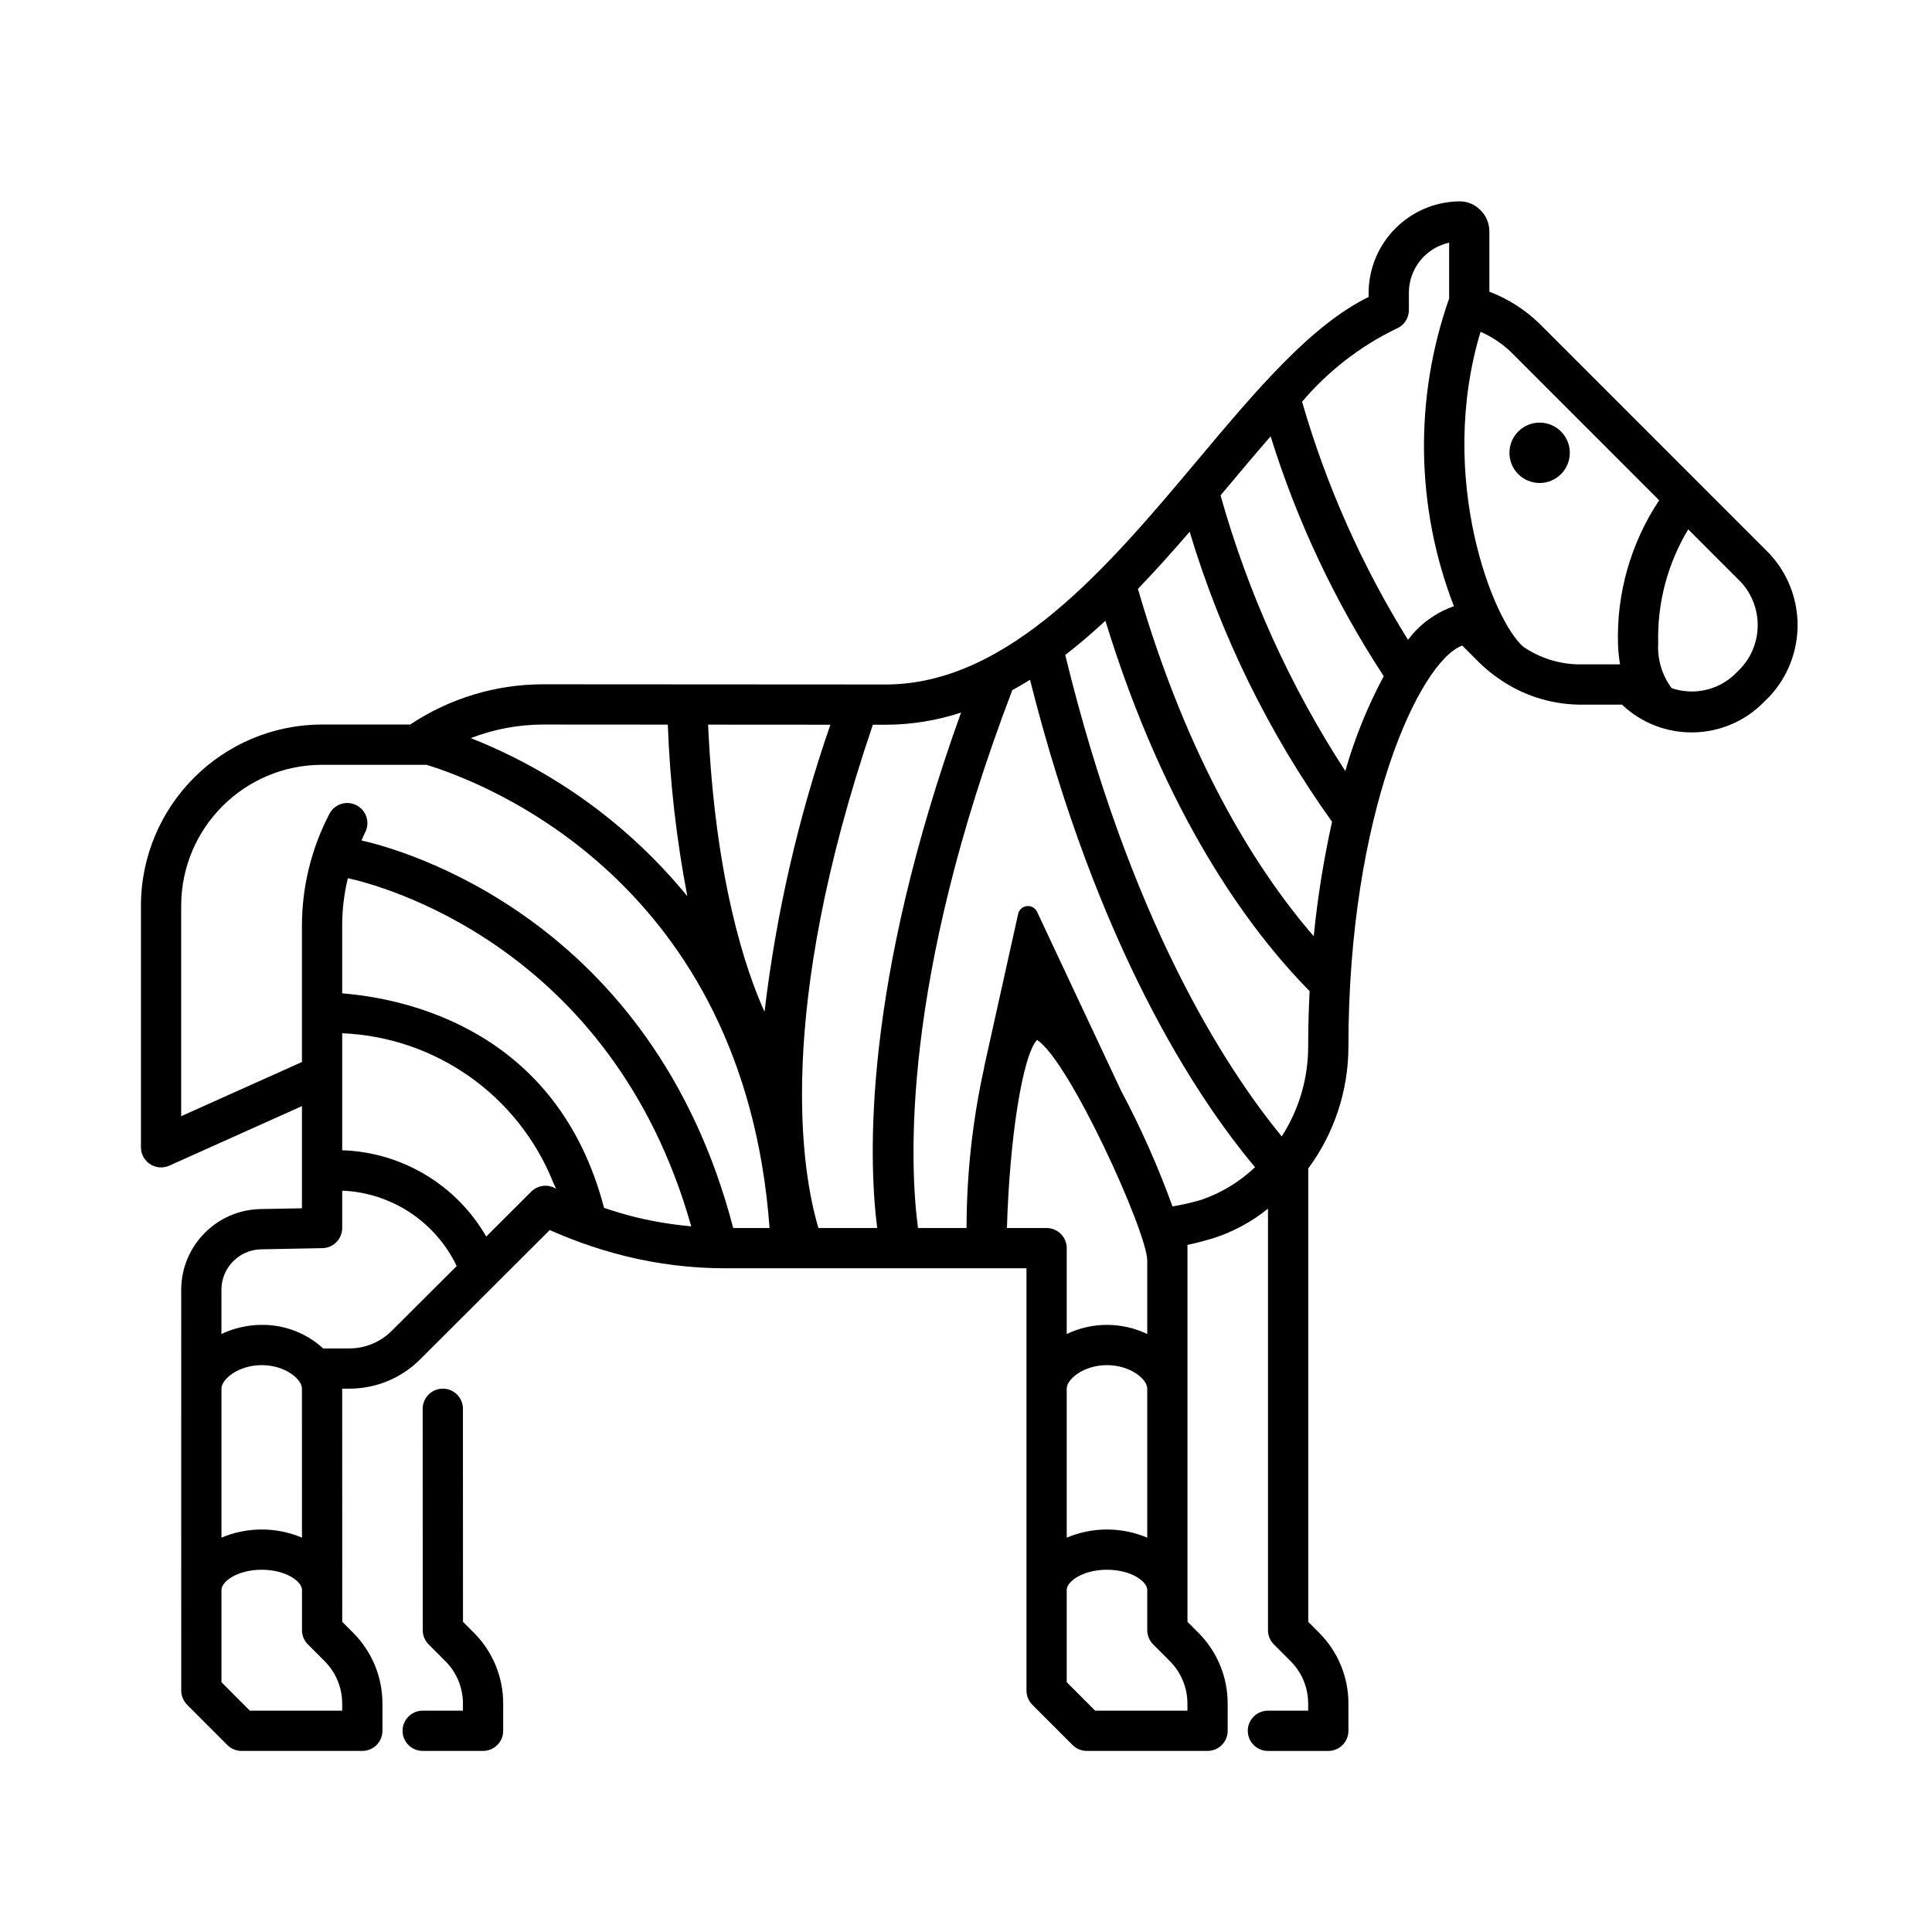 <svg width="96" height="96" xmlns="http://www.w3.org/2000/svg" xmlns:xlink="http://www.w3.org/1999/xlink" overflow="hidden"><defs><clipPath id="clip0"><rect x="0" y="0" width="96" height="96"/></clipPath></defs><g clip-path="url(#clip0)"><path d="M87.914 27.503 76.514 16.1C75.798 15.397 74.944 14.85 74.006 14.495L74.006 11.505C74.008 11.108 73.849 10.726 73.567 10.447 73.285 10.15 72.888 9.989 72.478 10.006 70.019 10.057 68.042 12.046 68.006 14.506L68.006 14.755C65.131 16.163 62.4 19.417 59.52 22.848 55.128 28.081 50.15 34.012 44.005 34.012L27.003 34.002C24.647 34 22.343 34.696 20.382 36.002L16.004 36.002C11.036 36.008 7.01 40.034 7.004 45.002L7.004 57.008C7.004 57.56 7.452 58.008 8.004 58.008 8.145 58.008 8.285 57.978 8.414 57.92L15.004 54.962 15.004 60.039 12.927 60.078C10.753 60.131 9.015 61.903 9.004 64.078L9.006 84.002C9.006 84.267 9.111 84.522 9.298 84.709L11.296 86.709C11.483 86.897 11.738 87.002 12.003 87.002L18.003 87.002C18.556 87.002 19.003 86.555 19.003 86.002L19.003 84.658C19.007 83.332 18.481 82.06 17.541 81.124L17.006 80.588 17.003 69.002 17.349 69.002C18.674 69.006 19.945 68.481 20.881 67.542L27.317 61.12C27.822 61.345 28.333 61.552 28.843 61.736 29.585 62.006 30.341 62.235 31.108 62.424 32.71 62.818 34.355 63.018 36.005 63.02L51.005 63.02 51.005 84.002C51.005 84.267 51.11 84.522 51.297 84.709L53.295 86.709C53.482 86.897 53.737 87.002 54.002 87.002L60.002 87.002C60.555 87.002 61.002 86.555 61.002 86.002L61.002 84.658C61.006 83.332 60.48 82.06 59.54 81.124L59.005 80.588 59.005 61.858C59.453 61.766 59.877 61.647 60.283 61.528 61.274 61.212 62.198 60.713 63.006 60.057L63.006 81.002C63.006 81.267 63.111 81.522 63.298 81.709L64.125 82.538C64.689 83.099 65.004 83.862 65.002 84.658L65.002 85.003 63.002 85.003C62.45 85.003 62.002 85.451 62.002 86.003 62.002 86.555 62.45 87.003 63.002 87.003L66.002 87.003C66.555 87.003 67.002 86.555 67.002 86.003L67.002 84.657C67.006 83.332 66.48 82.06 65.54 81.124L65.006 80.589 65.006 58.063C66.302 56.308 67.001 54.184 67.002 52.002 67.002 40.452 70.532 32.86 72.659 32.078L73.499 32.918C73.744 33.161 74.008 33.385 74.289 33.588 74.332 33.62 74.433 33.692 74.433 33.692 75.595 34.52 76.979 34.98 78.406 35.012L80.594 35.012C82.573 36.889 85.686 36.848 87.614 34.919L87.936 34.597C89.791 32.593 89.781 29.496 87.914 27.503ZM63.137 21.681C64.447 25.895 66.338 29.907 68.757 33.598 67.955 35.097 67.315 36.677 66.847 38.312 64.1 34.085 62.01 29.467 60.648 24.614 60.783 24.454 60.919 24.293 61.052 24.134 61.756 23.295 62.451 22.468 63.137 21.681ZM65.278 46.521C62.471 43.273 59.038 37.862 56.543 29.261 57.426 28.344 58.281 27.387 59.113 26.422 60.665 31.581 63.055 36.451 66.189 40.834 65.772 42.709 65.468 44.609 65.278 46.521ZM54.927 30.846C57.896 40.506 62.038 46.163 65.065 49.24L65.075 49.23C65.029 50.143 65.002 51.067 65.002 52.003 65.003 53.586 64.546 55.136 63.688 56.467 60.796 52.942 56.108 45.603 52.932 32.545 53.614 32.017 54.279 31.448 54.927 30.846ZM47.754 35.407C42.887 48.934 43.146 57.544 43.587 61.02L40.667 61.02C39.849 58.273 38.492 50.36 43.372 36.012L44.004 36.012C45.278 36.01 46.544 35.805 47.754 35.407ZM37.989 50.274C37.071 48.25 35.533 43.757 35.185 36.007L41.261 36.011C39.66 40.633 38.563 45.416 37.989 50.274ZM33.183 36.006C33.288 38.869 33.613 41.719 34.153 44.532 31.296 41.038 27.592 38.334 23.393 36.677 24.544 36.231 25.768 36.002 27.002 36.002ZM9.003 55.463 9.003 45.003C9.008 41.139 12.139 38.008 16.003 38.003L21.193 38.003C24.122 38.899 36.979 43.817 38.239 61.02L36.433 61.02C32.403 45.564 19.862 42.186 17.963 41.762 18.024 41.63 18.073 41.495 18.141 41.366 18.398 40.877 18.209 40.272 17.72 40.016 17.23 39.759 16.626 39.948 16.37 40.437 15.473 42.155 15.004 44.065 15.003 46.003L15.003 52.771ZM15.003 68.989 15.005 76.404C13.726 75.865 12.284 75.865 11.005 76.404L11.004 68.998C11.007 68.528 11.846 67.833 13.005 67.833 14.157 67.832 14.991 68.519 15.003 68.989ZM17.003 85.002 12.417 85.002 11.005 83.588 11.005 78.994C11.013 78.586 11.789 78 13.005 78 14.226 78 15.006 78.593 15.006 79.001L15.006 79.001 15.006 81.002C15.006 81.267 15.111 81.522 15.299 81.709L16.126 82.538C16.69 83.099 17.006 83.862 17.003 84.658ZM19.467 66.126C18.906 66.689 18.143 67.005 17.349 67.002L16.058 67.002C15.225 66.239 14.133 65.821 13.004 65.832 12.312 65.834 11.628 65.989 11.003 66.287L11.003 64.078C11.008 62.991 11.877 62.105 12.965 62.078L16.023 62.019C16.567 62.009 17.004 61.564 17.004 61.019L17.004 59.163C19.447 59.262 21.636 60.703 22.692 62.909ZM26.398 59.211 24.161 61.443C22.677 58.872 19.97 57.251 17.004 57.156L17.004 53.398 17.004 51.342C21.645 51.534 25.744 54.426 27.48 58.734 27.512 58.813 27.575 58.95 27.623 59.054 27.631 59.072 27.624 59.079 27.609 59.066 27.588 59.047 27.564 59.031 27.538 59.018 27.155 58.834 26.698 58.911 26.398 59.211ZM30.015 60.019C27.708 51.173 20.182 49.612 17.003 49.359L17.003 46.002C17.002 45.206 17.097 44.412 17.284 43.637 18.715 43.946 30.382 46.885 34.346 60.935 33.415 60.852 32.492 60.701 31.584 60.481 31.06 60.352 30.536 60.193 30.015 60.019ZM57.298 81.709 58.126 82.538C58.689 83.099 59.005 83.862 59.003 84.658L59.003 85.002 54.417 85.002 53.005 83.588 53.005 78.994C53.013 78.586 53.789 78 55.005 78 56.227 78 57.006 78.593 57.006 79.001L57.006 81.002C57.006 81.267 57.111 81.522 57.298 81.709ZM57.006 76.405C55.727 75.865 54.284 75.865 53.005 76.405L53.005 68.993C53.013 68.523 53.85 67.833 55.005 67.833 56.166 67.833 57.006 68.53 57.006 69ZM57.006 66.287C55.741 65.681 54.27 65.681 53.005 66.286L53.005 62.02C53.005 61.468 52.558 61.02 52.005 61.02L50.034 61.02C50.164 56.564 50.809 52.44 51.53 51.676 53.119 52.673 56.982 61.176 57.006 62.625ZM59.723 59.608C59.243 59.752 58.755 59.864 58.261 59.947 57.542 57.961 56.683 56.028 55.689 54.165L55.69 54.165 51.532 45.308C51.414 45.058 51.116 44.95 50.866 45.068 50.726 45.134 50.624 45.261 50.591 45.412L48.899 53.032 48.906 53.032C48.325 55.655 48.031 58.333 48.027 61.02L45.615 61.02C45.199 57.895 44.76 48.803 50.301 34.292 50.597 34.13 50.891 33.959 51.181 33.778 54.525 47.055 59.423 54.494 62.362 57.998 61.607 58.717 60.707 59.266 59.723 59.608ZM69.963 31.794C67.674 28.11 65.903 24.129 64.699 19.962 65.987 18.443 67.578 17.209 69.369 16.339 69.754 16.189 70.007 15.819 70.007 15.407L70.007 14.507C70.025 13.326 70.853 12.312 72.007 12.059L72.007 14.832C70.262 19.794 70.346 25.217 72.244 30.123 71.334 30.441 70.54 31.022 69.962 31.794ZM75.698 32.142C74.192 30.863 71.38 23.756 73.567 16.487 74.136 16.734 74.655 17.082 75.1 17.514L82.443 24.859C81.035 26.978 80.32 29.481 80.397 32.024 80.411 32.355 80.445 32.685 80.498 33.012L78.407 33.012C77.439 32.989 76.498 32.687 75.698 32.142ZM86.5 33.205 86.2 33.505C85.364 34.302 84.154 34.567 83.061 34.193 82.584 33.548 82.348 32.757 82.395 31.956 82.343 29.968 82.86 28.007 83.887 26.304L86.5 28.918C87.619 30.128 87.619 31.995 86.5 33.205Z"/><path d="M23.006 80.588 23.003 70.002C23.003 69.45 22.555 69.002 22.003 69.002L22.003 69.002C21.451 69.002 21.003 69.45 21.003 70.002 21.003 70.002 21.003 70.002 21.003 70.002L21.006 81.002C21.006 81.267 21.111 81.521 21.299 81.709L22.126 82.537C22.689 83.099 23.005 83.862 23.003 84.657L23.003 85.002 21.003 85.002C20.451 85.002 20.003 85.45 20.003 86.002 20.003 86.555 20.451 87.002 21.003 87.002L24.003 87.002C24.555 87.002 25.003 86.555 25.003 86.002L25.003 84.657C25.006 83.332 24.48 82.06 23.541 81.124Z"/><path d="M78.003 22.5C78.003 23.328 77.331 24 76.503 24 75.674 24 75.003 23.328 75.003 22.5 75.003 21.672 75.674 21 76.503 21 77.331 21 78.003 21.672 78.003 22.5Z"/></g></svg>